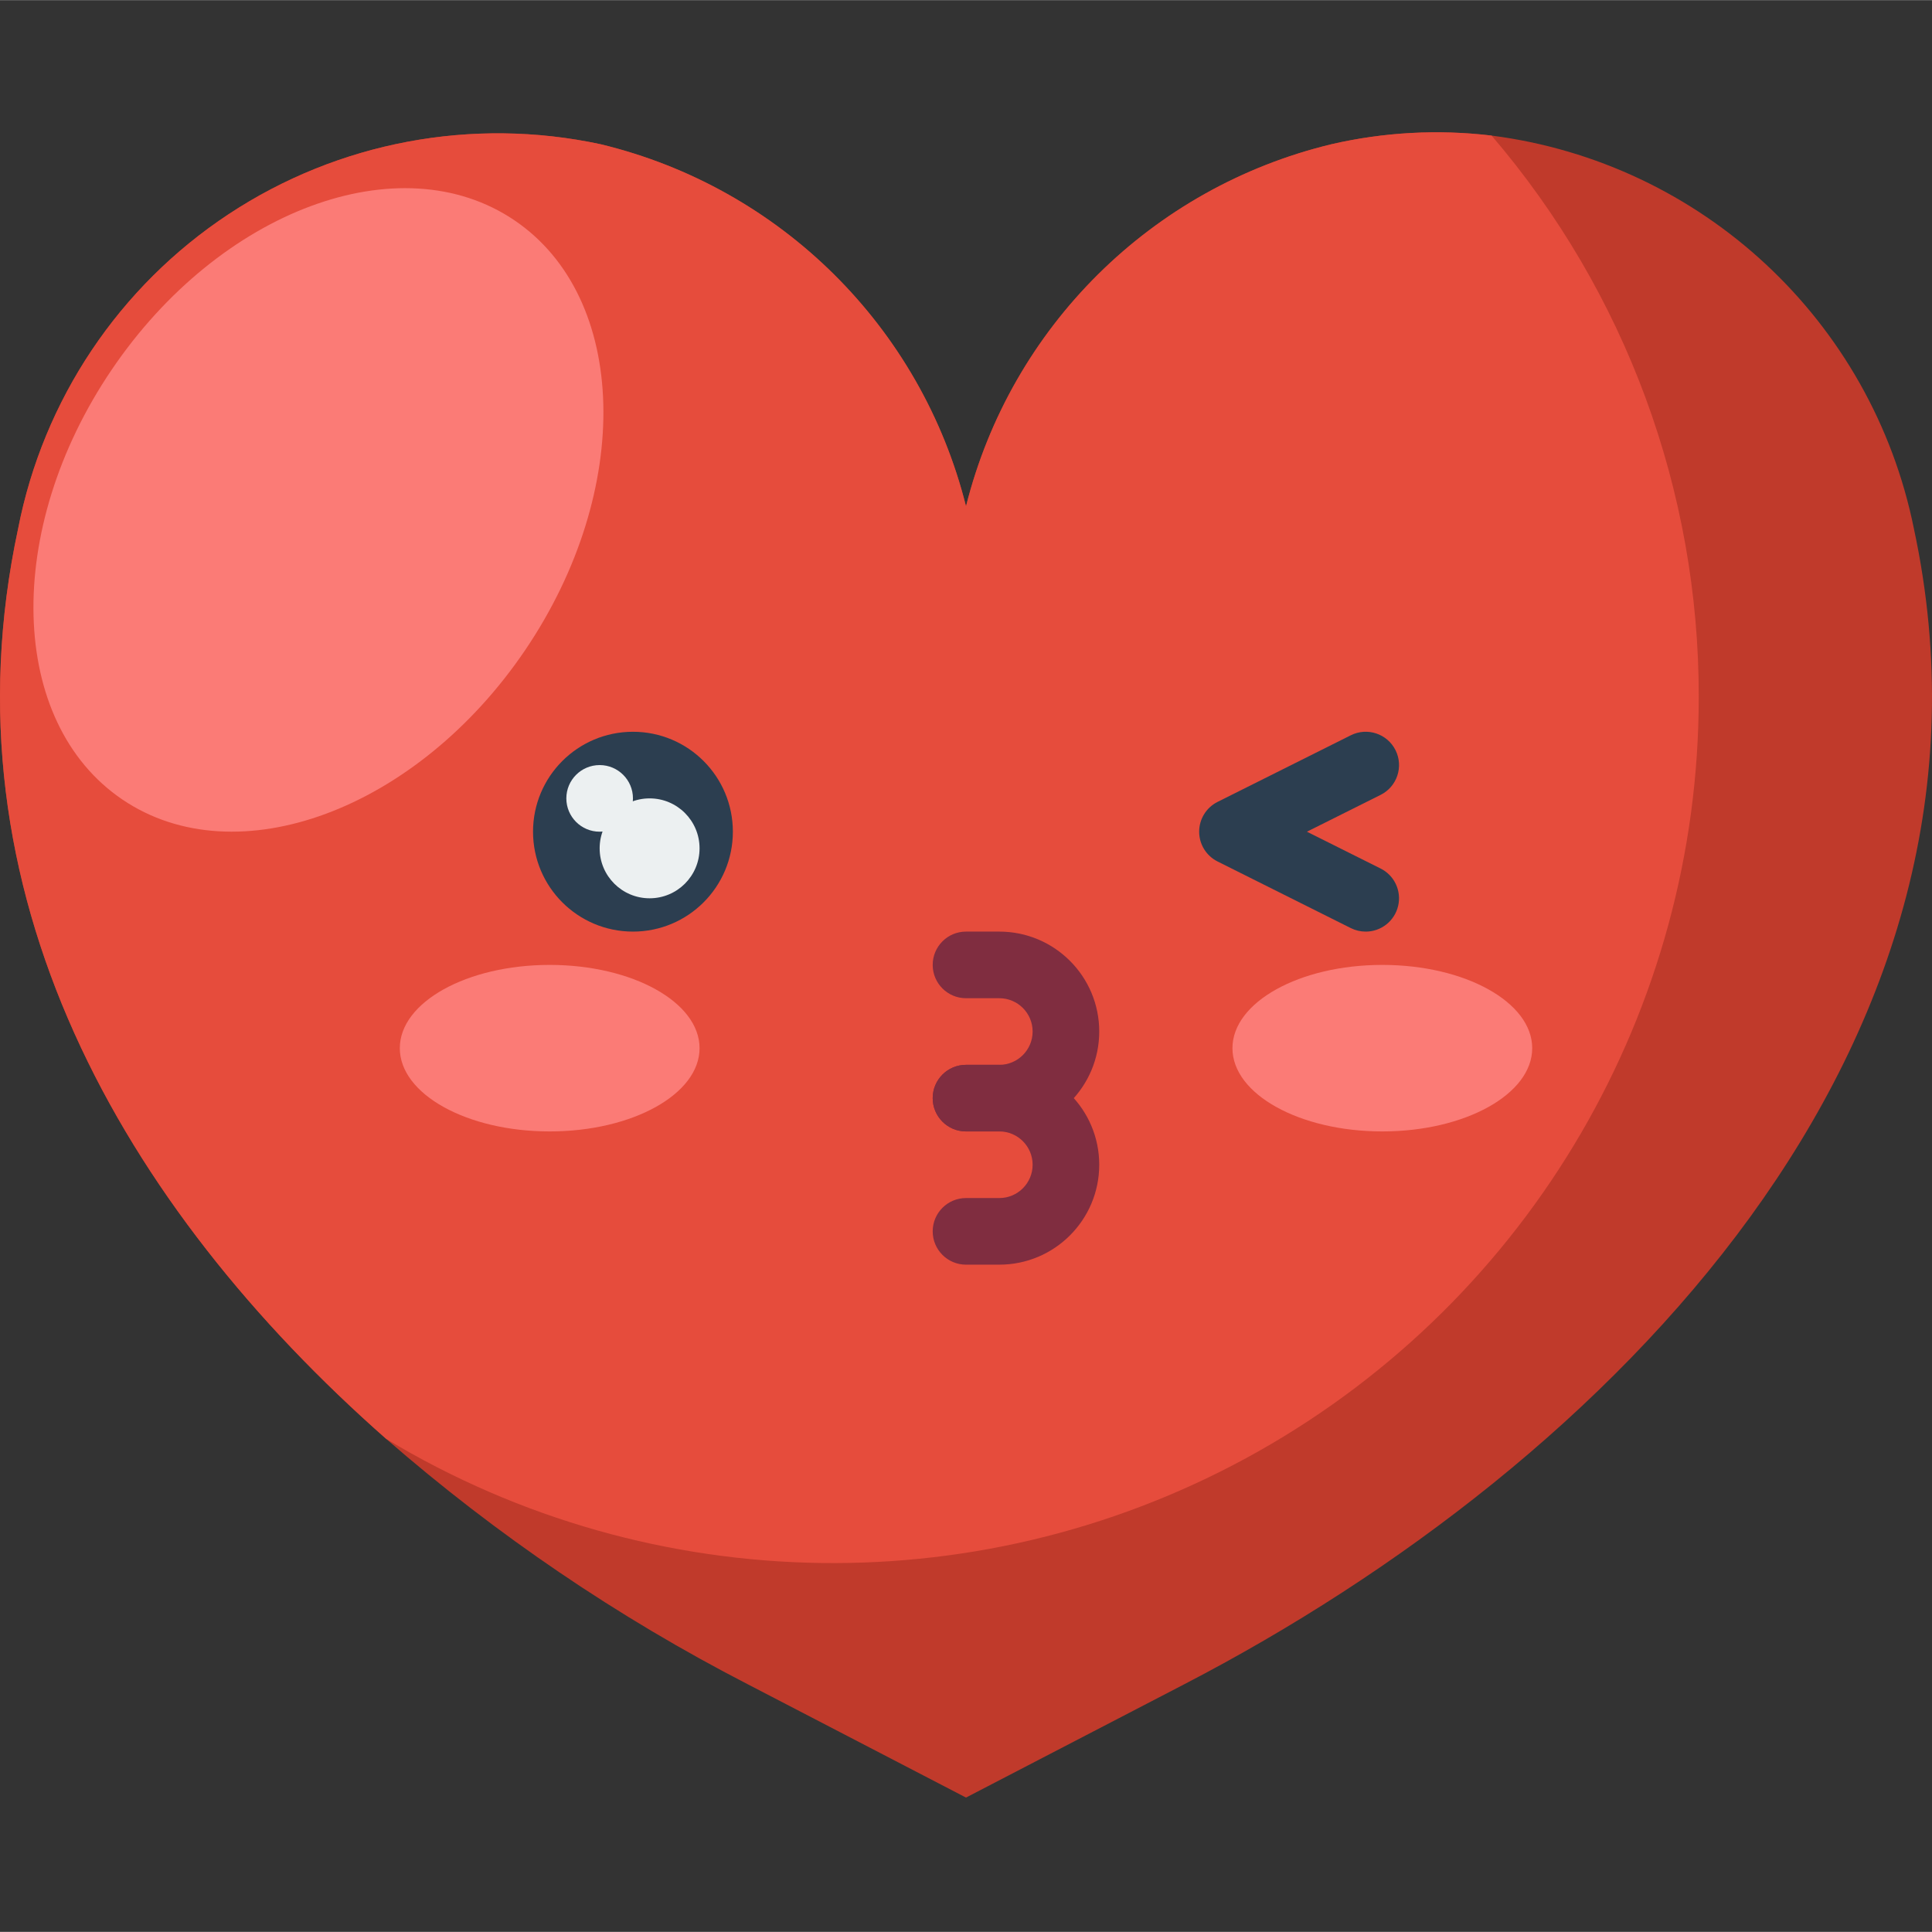 <svg height="512pt" viewBox="0 -35 512.067 512" width="512pt" xmlns="http://www.w3.org/2000/svg"><rect x="0" y="-35" width="512.067" height="512" fill="#333333" stroke="none"/><path d="m313.855 411.387-57.82 30.016-57.82-30.016c-34.453-17.754-66.645-39.598-95.867-65.059-69.738-61.441-118.199-145.039-97.543-241.258 6.656-34.148 26.77-64.188 55.809-83.348 29.043-19.164 64.57-25.836 98.586-18.523 47.621 11.469 84.934 48.441 96.836 95.957 11.906-47.516 49.219-84.488 96.84-95.957 13.914-3.211 28.281-3.988 42.461-2.297 55.766 7.176 100.777 49.059 111.934 104.168 29.309 136.738-80.684 247.879-193.414 306.316zm0 0" fill="#c03a2b"/><path d="m450.242 149.738c.02 82.754-44.523 159.109-116.574 199.824-72.047 40.715-160.438 39.477-231.32-3.234-69.738-61.441-118.199-145.039-97.543-241.258 6.656-34.148 26.77-64.188 55.809-83.348 29.043-19.164 64.57-25.836 98.586-18.523 47.621 11.469 84.934 48.441 96.836 95.957 11.906-47.516 49.219-84.488 96.84-95.957 13.914-3.211 28.281-3.988 42.461-2.297 35.516 41.449 54.996 94.254 54.906 148.836zm0 0" fill="#e64c3c"/><g fill="#fb7b76"><path d="m136.352 23.359c-30.281-20.496-78.09-2.746-106.781 39.648-28.695 42.391-27.41 93.375 2.871 113.871s78.09 2.742 106.781-39.648c28.695-42.395 27.41-93.375-2.871-113.871zm0 0"/><path d="m185.414 242.781c0-12.191-17.785-22.07-39.723-22.07s-39.723 9.879-39.723 22.07c0 12.188 17.785 22.066 39.723 22.066s39.723-9.879 39.723-22.066zm0 0"/><path d="m406.105 242.781c0-12.191-17.785-22.07-39.723-22.07-21.941 0-39.727 9.879-39.727 22.07 0 12.188 17.785 22.066 39.727 22.066 21.938 0 39.723-9.879 39.723-22.066zm0 0"/></g><path d="m264.863 300.16h-8.828c-4.875 0-8.828-3.953-8.828-8.828s3.953-8.828 8.828-8.828h8.828c4.875 0 8.828-3.953 8.828-8.828s-3.953-8.828-8.828-8.828h-8.828c-4.875 0-8.828-3.949-8.828-8.824 0-4.879 3.953-8.828 8.828-8.828h8.828c14.625 0 26.484 11.855 26.484 26.48s-11.859 26.484-26.484 26.484zm0 0" fill="#802d40"/><path d="m264.863 264.848h-8.828c-4.875 0-8.828-3.949-8.828-8.824 0-4.879 3.953-8.828 8.828-8.828h8.828c4.875 0 8.828-3.953 8.828-8.828s-3.953-8.828-8.828-8.828h-8.828c-4.875 0-8.828-3.953-8.828-8.828s3.953-8.828 8.828-8.828h8.828c14.625 0 26.484 11.859 26.484 26.484s-11.859 26.48-26.484 26.48zm0 0" fill="#802d40"/><path d="m361.969 211.883c-1.367 0-2.715-.316-3.938-.926l-35.312-17.656c-2.996-1.492-4.887-4.551-4.887-7.898s1.891-6.41 4.887-7.902l35.312-17.656c4.363-2.18 9.668-.406 11.848 3.957 2.176 4.363.406 9.668-3.957 11.844l-19.527 9.758 19.52 9.754c3.668 1.828 5.594 5.938 4.652 9.926s-4.5 6.805-8.598 6.801zm0 0" fill="#2c3e50"/><path d="m167.762 211.883c-14.629 0-26.484-11.855-26.484-26.48 0-14.629 11.855-26.484 26.484-26.484 14.625 0 26.48 11.855 26.48 26.484 0 14.625-11.855 26.48-26.48 26.48zm0 0" fill="#2c3e50"/><path d="m167.762 176.574c0 4.875-3.953 8.828-8.828 8.828s-8.828-3.953-8.828-8.828 3.953-8.828 8.828-8.828 8.828 3.953 8.828 8.828zm0 0" fill="#ecf0f1"/><path d="m185.414 189.816c0 7.312-5.926 13.238-13.238 13.238s-13.242-5.926-13.242-13.238c0-7.316 5.93-13.242 13.242-13.242s13.238 5.926 13.238 13.242zm0 0" fill="#ecf0f1"/></svg>